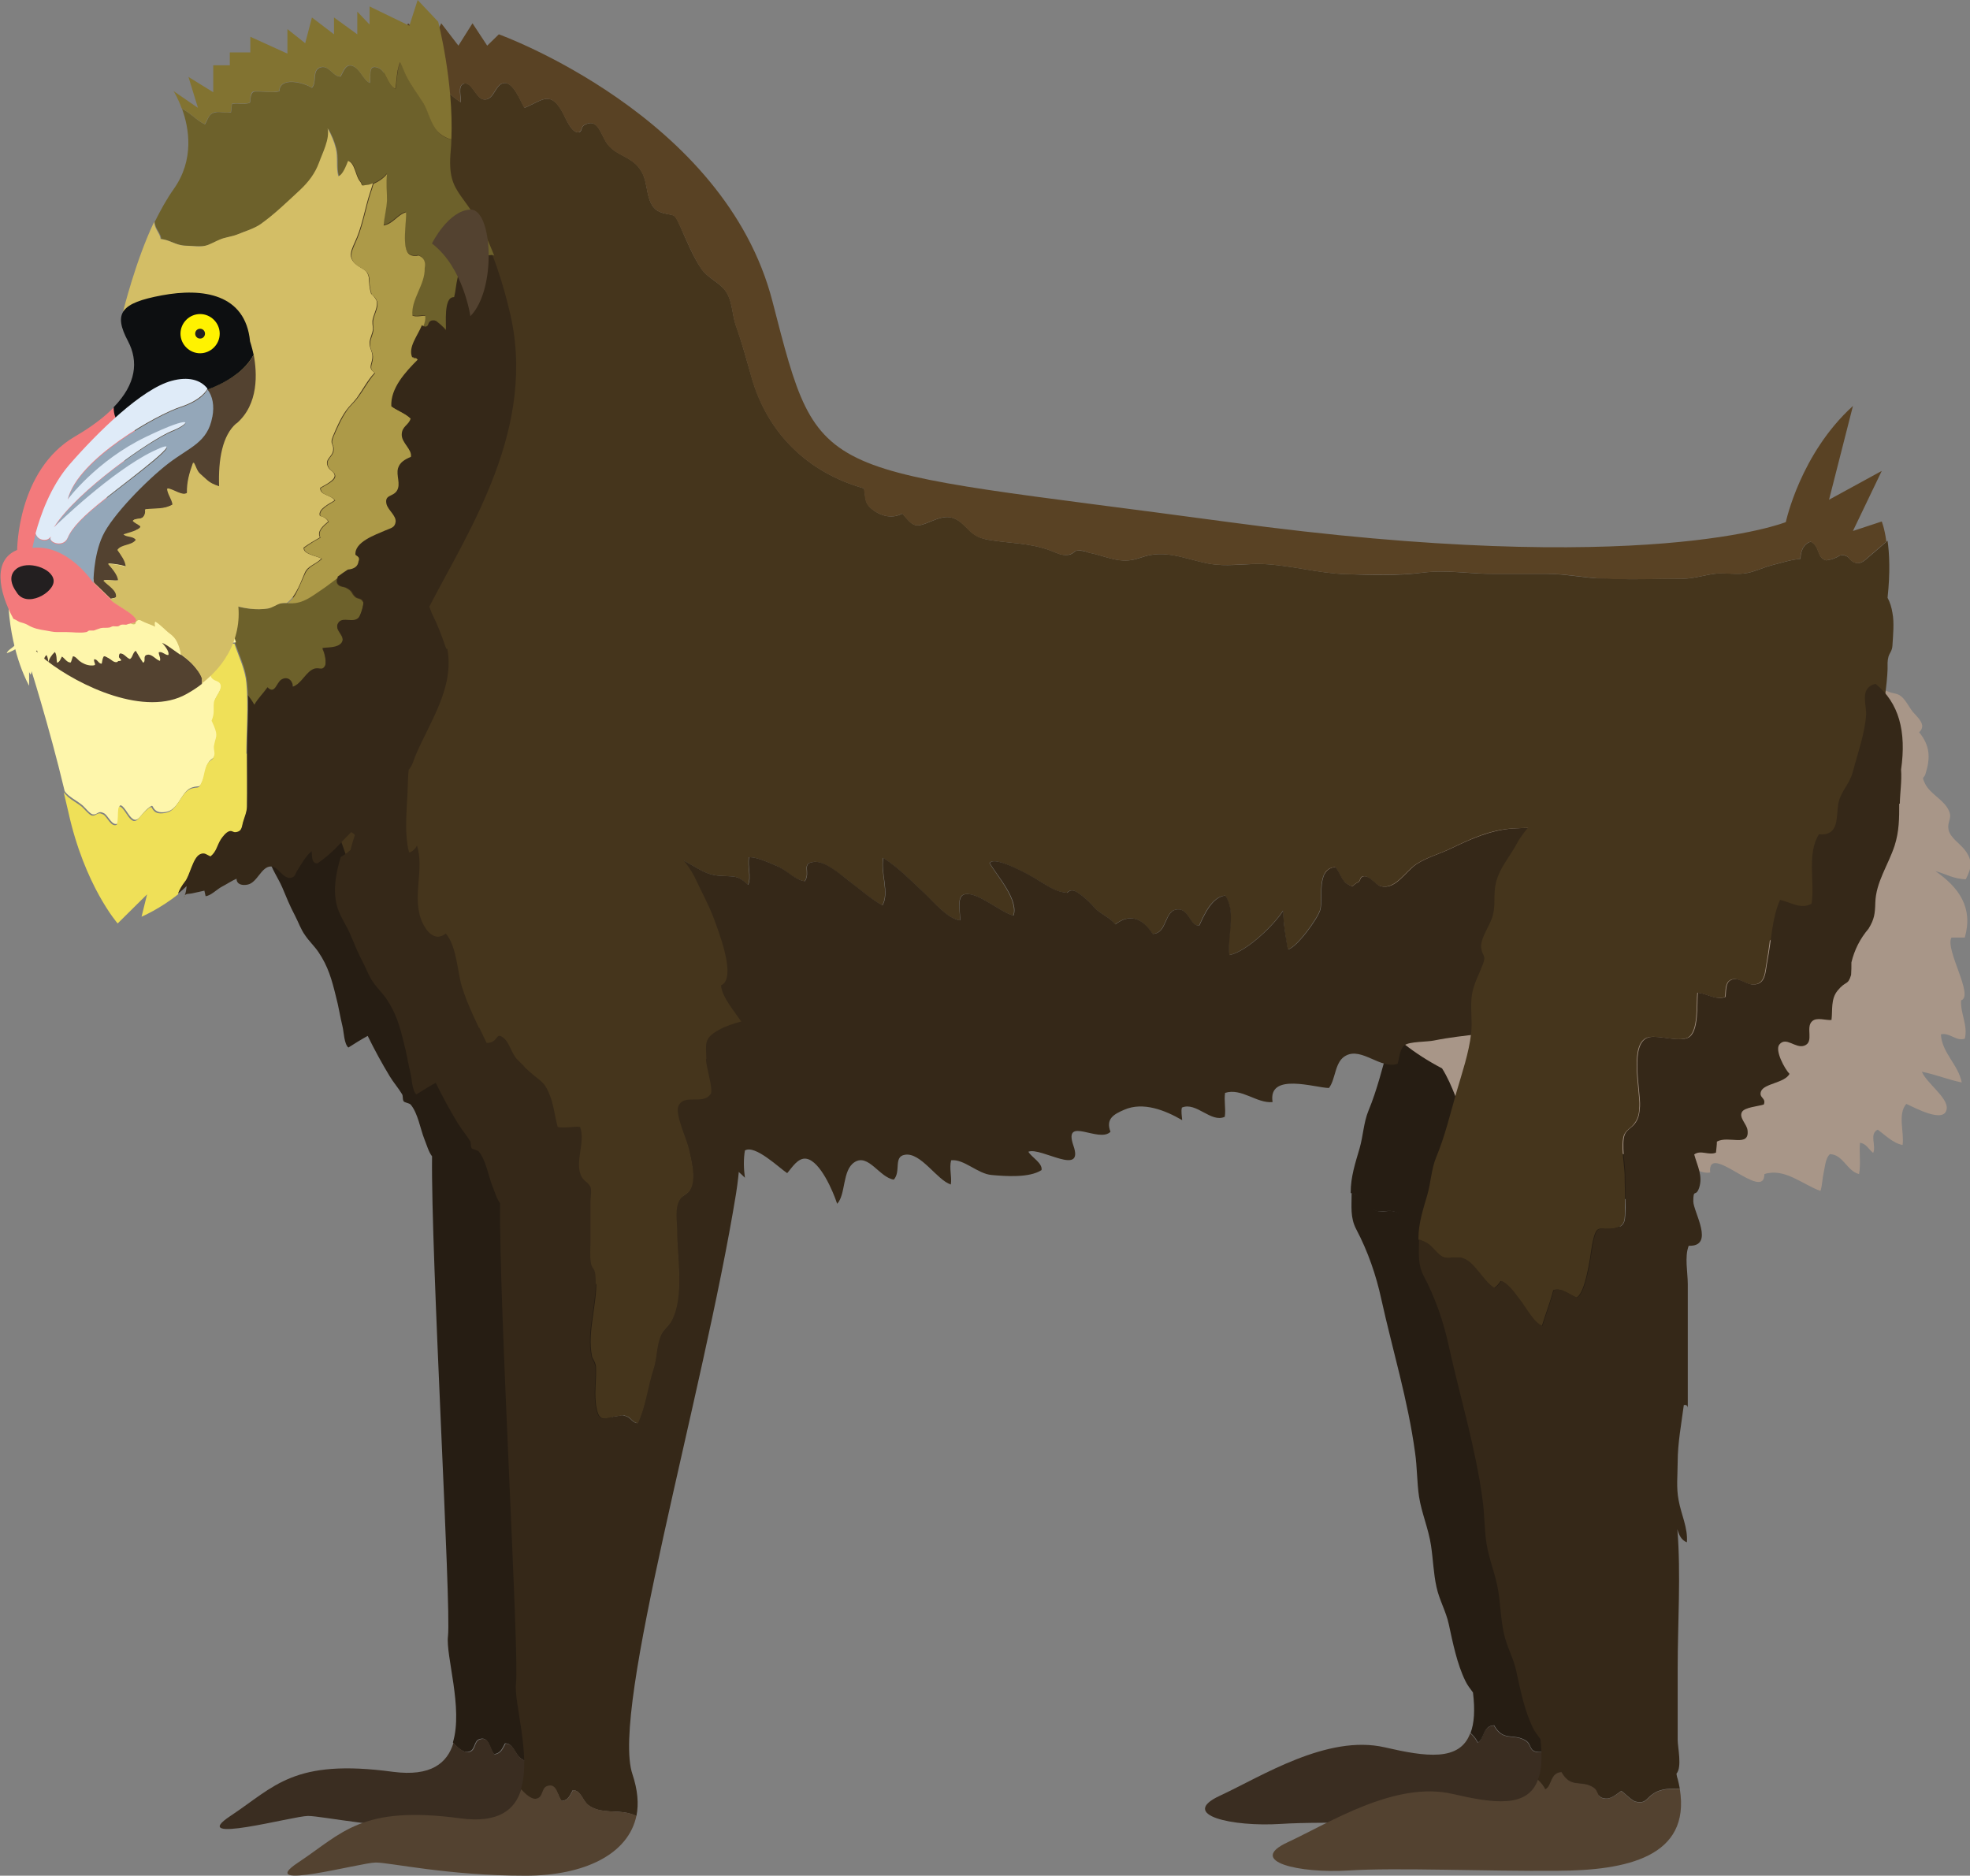<?xml version="1.0" encoding="UTF-8"?><svg data-name="Layer 2" xmlns="http://www.w3.org/2000/svg" viewBox="0 0 64.29 61.22"><rect x="0" y="0" width="64.29" height="61.22" fill="#808080" stroke="none"/><defs/><g data-name="100"><g><path d="m23.18,34.37c-.39.09-.72-.12-1.1-.14.06.26.47.69.31.94-.09.14-.27.09-.43.08.01.76-.04,1.49-.15,2.18-1.08,6.64-4.1,16.83-3.38,18.95.17.51.21.96.13,1.36-.12-.05-.26-.1-.42-.12-.39-.05-.83.02-1.16-.24-.18-.14-.24-.49-.5-.48-.09.16-.14.33-.36.35-.15-.15-.15-.59-.47-.49-.21.06-.12.39-.39.42-.14.02-.32-.12-.48-.31.34-1.11-.24-2.84-.16-3.47.11-.95-.56-12.42-.52-15.66-.11-.14-.17-.36-.25-.56-.13-.32-.21-.85-.45-1.13-.05-.05-.2-.06-.23-.11-.04-.07-.01-.17-.05-.23-.12-.2-.28-.38-.4-.58-.26-.43-.5-.87-.72-1.32-.2.11-.43.25-.63.38-.14-.11-.15-.52-.19-.68-.08-.32-.13-.67-.22-1-.13-.53-.25-.97-.57-1.44-.13-.19-.31-.36-.43-.54-.14-.19-.22-.43-.34-.66-.16-.3-.28-.6-.41-.91-.13-.3-.36-.62-.44-.95-.13-.53-.02-1.06.13-1.57.13-.07.23-.15.32-.23.33-1.36,1.15-2.5,1.98-3.35-.05.39-.1.78-.11,1.18-.01.69-.14,1.57.04,2.25.11-.04.2-.13.25-.25.27.8-.18,1.72.18,2.53.13.29.41.65.76.36.36.39.39,1.27.53,1.73.2.65.51,1.23.79,1.85.42,0,.27-.41.58-.14.17.15.24.5.43.69.19.18.38.37.58.53.25.2.31.23.44.5.18.38.2.76.31,1.16.24.04.49-.02.73,0,.18.48-.16,1.09.02,1.56.07.2.21.21.31.38.06.1.01.39.01.48,0,.45,0,.9,0,1.35,0,.21-.02.44.01.65.04.26.15.13.16.56.03.83-.31,1.7-.14,2.51.01.07.12.22.13.35.02.44-.07.9.02,1.34.1.52.31.3.68.26.17-.02.14-.06.32.01.15.06.18.2.35.22.26-.55.32-1.19.51-1.77.12-.35.09-.77.25-1.11.09-.19.25-.29.34-.46.42-.79.19-2.07.18-2.91,0-.32-.09-.78.09-1.05.1-.16.27-.15.36-.36.17-.37.02-.94-.07-1.3-.06-.3-.47-1.13-.34-1.39.19-.42.78-.03,1.05-.39.1-.14-.15-.89-.15-1.14,0-.47-.11-.66.4-.94.23-.13.48-.21.74-.28.22.28.65.64.75.97-.16.03-.31-.03-.47.01-.13.61,1.09,1.02.93,1.57Z" style="stroke-width:0px;fill:#261d13"/><path d="m18.56,57.74c-.26,1.26-1.7,1.96-3.62,1.96-2.53,0-4.41-.43-4.89-.43s-3.98.96-2.53,0c1.45-.96,2.05-1.88,5.31-1.44,1.23.16,1.77-.28,1.97-.95.16.18.34.32.48.31.27-.03.17-.36.39-.42.32-.1.32.34.47.49.21-.02.27-.19.36-.35.26,0,.32.34.5.48.33.25.76.19,1.16.24.16.02.3.06.42.12Z" style="stroke-width:0px;fill:#3a2d21"/><path d="m20.83,33.05c0,.25.25,1,.15,1.14-.27.37-.86-.03-1.05.39-.12.26.28,1.1.34,1.39.08.37.24.93.07,1.3-.1.21-.26.2-.36.36-.18.27-.09.73-.09,1.05,0,.84.24,2.12-.18,2.91-.09.18-.26.27-.34.46-.16.34-.13.75-.25,1.11-.19.58-.25,1.21-.51,1.77-.18-.02-.21-.16-.35-.22-.17-.07-.14-.03-.32-.01-.38.04-.58.25-.68-.26-.09-.44,0-.9-.02-1.34,0-.14-.12-.29-.13-.35-.16-.81.17-1.69.14-2.51-.01-.43-.12-.3-.16-.56-.03-.2-.02-.43-.01-.65,0-.45,0-.9,0-1.35,0-.08.05-.38-.01-.48-.1-.17-.24-.18-.31-.38-.17-.47.16-1.08-.02-1.56-.24-.03-.49.04-.73,0-.11-.4-.13-.77-.31-1.16-.12-.27-.19-.3-.44-.5-.2-.16-.4-.35-.58-.53-.19-.19-.26-.54-.43-.69-.31-.27-.16.14-.58.14-.29-.61-.59-1.2-.79-1.85-.14-.45-.17-1.34-.53-1.73-.35.29-.63-.07-.76-.36-.36-.81.09-1.74-.18-2.53-.05.12-.14.21-.25.25-.18-.67-.05-1.56-.04-2.25,0-.4.07-.79.11-1.18,1.11-1.13,2.23-1.76,2.23-1.76,1.67-.26,3.39.99,4.84,2.99.02.02.05.04.07.07.66.58.87,1.34,1.4,1.99.31.38.55.63.75,1.07.18.39.39.77.54,1.16.15.41.8,2.02.26,2.25.03.37.4.8.61,1.11.02.02.03.05.05.07-.26.07-.51.15-.74.28-.51.28-.4.48-.4.94Z" style="stroke-width:0px;fill:#45351c"/><path d="m58.98,20.8c-.11.02-.2.07-.27.16-.15.2-.02.61-.04.84-.04.62-.28,1.29-.44,1.89-.11.4-.4.63-.47,1.03-.07.42.04,1.05-.63.99-.4.63-.13,1.58-.24,2.26-.34.21-.69-.05-1.03-.12-.28.61-.29,1.35-.41,1.99-.07.35-.04.8-.49.77-.23-.01-.47-.27-.71-.14-.18.1-.14.4-.17.55-.32.11-.59-.11-.9-.14-.04.34.05,1.29-.32,1.47-.31.14-.92-.08-1.25-.02-.69.12-.29,1.75-.32,2.26-.01.23-.03.39-.18.58-.1.13-.25.19-.32.35-.12.31.01.98.02,1.29,0,.36.02.72.01,1.07-.01.4.04.62-.36.69-.45.08-.54-.16-.67.34-.07.28-.09.57-.15.86-.03.14-.16.93-.4,1.06-.23-.08-.51-.34-.76-.24-.1.39-.25.77-.37,1.16-.26-.06-.55-.62-.72-.83-.12-.14-.39-.57-.63-.63-.05.09-.13.17-.21.23-.38-.21-.67-.88-1.06-.98-.31-.07-.49.11-.75-.12-.24-.2-.27-.34-.59-.46-.02,0-.05-.02-.07-.02v-.03c0-.5.15-.95.29-1.43.12-.42.13-.84.29-1.23.28-.67.46-1.42.66-2.12.18-.62.41-1.29.48-1.92.05-.43-.04-.87.03-1.29.06-.34.23-.64.35-.96.12-.32,0-.23-.05-.53-.05-.32.3-.75.38-1.08.07-.28.04-.53.06-.8.04-.62.45-1.03.73-1.55.13-.25.33-.46.49-.69.48-1.79.83-3.05.83-3.05,1.93-5.23,5.47-3.07,8.83-2.18.63.17,1.14.41,1.51.72Z" style="stroke-width:0px;fill:#261d13"/><path d="m48.64,59.54c-2.35.02-5.28-.11-6.85-.01-1.57.1-3.34-.29-1.98-.92,1.36-.63,3.5-2.01,5.38-1.58,1.34.31,2.45.47,2.79-.46.1.09.19.2.24.31.22-.11.15-.54.53-.56.31.55.63.24,1.04.5.19.12.1.35.4.37.18.01.38-.16.51-.25.12.08.34.32.47.35.33.08.35-.11.59-.27.25-.16.55-.16.85-.15.36,2.22-1.74,2.66-3.99,2.67Z" style="stroke-width:0px;fill:#3a2d21"/><path d="m59.77,24.71c0,.48,0,.9-.15,1.37-.21.64-.61,1.19-.63,1.86-.01.36-.03.54-.22.85-.28.33-.46.69-.56,1.1,0,.14,0,.27-.01.41-.11.36-.16.17-.44.51-.23.28-.16.64-.2.96-.18.02-.48-.1-.63.04-.23.2.08.68-.26.8-.29.1-.59-.31-.81-.04-.16.19.18.81.33.96-.16.3-.83.31-.93.57-.08.22.18.21.09.43-.19.06-.62.09-.71.24-.11.19.16.4.19.6.07.57-.62.16-1,.37,0,.12-.02.24-.03.36-.24.1-.5-.1-.71.06.1.37.29.7.16,1.09-.11.32-.19,0-.19.44,0,.34.72,1.48-.15,1.45-.14.36-.03.87-.03,1.25v2c0,.68,0,1.37,0,2.05,0-.08-.05-.12-.13-.1-.08.62-.2,1.24-.2,1.86,0,.41-.05.83.03,1.24.08.46.31.91.27,1.38-.19-.08-.26-.25-.31-.43.12,1.49.01,3.05.01,4.55,0,.78,0,1.55,0,2.33,0,.24.15.89-.04,1.1.01.06.02.12.04.17.03.11.05.22.07.32-.3-.01-.6-.01-.85.15-.25.16-.26.35-.59.27-.13-.03-.35-.27-.47-.35-.13.09-.33.27-.51.25-.31-.02-.21-.25-.4-.37-.42-.26-.73.05-1.04-.5-.38.02-.31.45-.53.56-.05-.11-.14-.22-.24-.31.12-.31.15-.74.08-1.32-.09-.12-.19-.25-.25-.38-.27-.55-.41-1.25-.54-1.85-.09-.42-.31-.79-.4-1.21-.1-.45-.11-.9-.18-1.36-.08-.54-.31-1.07-.39-1.59-.07-.47-.06-.96-.13-1.44-.23-1.7-.73-3.33-1.1-5-.17-.79-.44-1.57-.82-2.29-.2-.38-.15-.74-.15-1.18.02,0,.05.01.07.02.32.11.36.25.59.46.27.23.44.05.75.12.4.09.68.76,1.06.98.09-.06.16-.14.21-.23.24.06.52.49.63.63.17.21.46.76.72.83.12-.39.26-.77.37-1.16.26-.1.53.16.76.24.24-.13.37-.92.4-1.06.06-.29.08-.58.15-.86.13-.49.22-.26.67-.34.39-.07.34-.29.36-.69,0-.36-.01-.72-.01-1.07,0-.31-.13-.98-.02-1.29.06-.16.21-.22.32-.35.15-.19.16-.35.18-.58.03-.51-.37-2.13.32-2.26.33-.06.94.16,1.25.02.37-.17.28-1.13.32-1.47.31.03.58.25.9.14.03-.15-.01-.46.17-.55.24-.13.48.13.71.14.45.03.42-.43.49-.77.13-.65.14-1.38.41-1.99.34.07.69.33,1.03.12.11-.69-.16-1.63.24-2.26.67.06.56-.57.63-.99.07-.4.36-.63.47-1.03.16-.61.4-1.27.44-1.89.01-.23-.12-.63.04-.84.07-.09.16-.14.27-.16.76.62,1.01,1.55.83,2.8.03.37-.04.8-.04,1.11Z" style="stroke-width:0px;fill:#261d13"/><path d="m63.68,30.61c-.2.4.75,1.9.32,2.04-.03.42.23.82.12,1.25-.28.1-.49-.21-.78-.14.03.6.57.99.68,1.57-.44-.09-.85-.26-1.3-.35.14.36.86.85.81,1.21-.07.51-1.08-.06-1.32-.16-.29.34-.06.93-.12,1.34-.3-.05-.58-.33-.81-.5-.29.14-.04.52-.15.76-.15-.12-.23-.31-.43-.33-.03.34.03.69-.03,1.02-.4-.1-.52-.64-.95-.65-.15.12-.17.46-.21.63-.04.17-.04.39-.1.57-.59-.21-1.17-.76-1.83-.55,0,.95-1.87-1.1-1.77-.05-.35.06-.76-.29-1.08-.38-.27-.08-.51-.05-.78-.06-.22,0-.4-.08-.61-.12-.22,0-.44-.05-.65-.12-.12-.09-.24-.16-.38-.21-.54-.14-.32.39-.7.46-.58.11-1.21-.88-1.71-.8-.07.25,0,.5-.04.74-.26-.15-.41-.48-.6-.7-.08-.1-.61-.84-.81-.82-.28.03-.28.42-.57.46-.28-.59-.47-1.3-.82-1.85-3.73-1.95-3.69-5.33-3.69-5.33-1.49-8.09,8.08-9.47,12.15-9.47,2.81,0,4.65.67,5.73,2.37.12.04.25.09.39.14.14.06.25.04.38.13.16.11.28.37.4.52.16.19.47.43.21.67.36.44.37.84.21,1.35-.05.18-.15.06-.01.34.16.31.52.47.71.76.23.36-.01.42.05.73.05.26.38.46.53.66.27.35.22.6.03.96-.41-.02-.61-.16-.99-.27.77.54,1.24,1.19.96,2.17-.14,0-.28,0-.43,0Z" style="stroke-width:0px;fill:#a89688"/><path d="m61.76,21.06c-.01.19-.09.24-.13.37-.04.15-.03.26-.03.42-.02.53-.12,1.04-.15,1.57-.02.4.08.79-.16,1.08-.06.07-.16.04-.23.14-.1.13-.08.32-.09.48-.05.78-.2,1.5-.4,2.26-.1.38-.09,1.01-.32,1.33-.25.35-.72.41-.92.85-.2.44-.12.58-.63.77-.36.13-.7.19-1.01.41-.57.39-1.14.57-1.81.71-.43.09-.89.11-1.31.24-.21.06-.42.13-.63.19-.1-.86-.32-1.69-.74-2.45-.43-.78-1-1.68-1.82-2.11-.62-.32-1.34-.32-2.01-.28-.73.04-1.35.33-2,.64-.36.18-.82.3-1.16.53-.37.25-.68.84-1.17.71-.18-.05-.35-.34-.54-.32-.14.01-.09.15-.18.19-.24.12-.11.2-.36.06-.18-.1-.24-.39-.39-.55-.63.05-.39,1.02-.49,1.39-.06.25-.77,1.25-1.06,1.3-.07-.42-.14-.84-.15-1.27-.3.48-1.22,1.36-1.76,1.45-.08-.59.23-1.43-.13-1.94-.44.04-.69.63-.85.98-.3.02-.34-.55-.7-.53-.46.03-.33.79-.82.8-.35-.54-.76-.66-1.22-.31-.16-.22-.46-.33-.66-.52-.17-.22-.38-.4-.62-.55-.11-.06-.21-.05-.29.04-.37-.03-.55-.17-.91-.39-.2-.12-1.45-.85-1.62-.58.24.41.94,1.19.78,1.71-.41-.08-1.24-.84-1.63-.68-.24.1-.08.64-.12.84-.43-.07-.85-.6-1.16-.89-.43-.4-.84-.83-1.34-1.15-.1.46.21,1.14-.03,1.55-.42-.24-.78-.56-1.16-.85-.24-.18-.72-.59-1.05-.57-.46.04-.12.33-.32.63-.32-.03-.59-.35-.88-.48-.19-.08-.69-.32-.94-.3-.06.29.08.62-.03.9-.22-.19-.31-.27-.6-.28-.45-.02-.62-.01-1.04-.25-.69-.39-1.38-.8-2.07-1.18-.15-.09-.34-.24-.5-.29-1.44.77-1.47,1.18-1.56,1.41-.16.4-.37.58-.81.67-.63.13-1.04.13-1.42.7-.87,1.3-.8,3-.77,4.54-.65-.34-1.18-.76-1.59-1.26-4.82-5.85-4.85-16.46-4.61-20.93.16-3.12,2-7.38,3.09-9.66.1.03.2.05.31.08,0-.04.02-.09.03-.13.81-.29,1.58.65,2.17,1.04.02-.17-.1-.52.08-.6.28-.13.41.51.7.51.32,0,.34-.5.63-.54.31-.04.54.6.67.81.59-.24.84-.59,1.25.16.09.17.28.66.51.64.12,0,.08-.17.18-.23.41-.24.51.17.7.51.31.55.98.45,1.25,1.15.16.42.08,1.06.62,1.2.39.11.36-.03.56.41.2.45.42,1.01.7,1.41.18.27.49.4.71.63.32.33.27.81.42,1.23.2.56.34,1.1.51,1.68.52,1.84,1.85,3.12,3.67,3.63.06.34,0,.5.33.73.27.19.62.26.92.09.37.44.41.48.95.25.46-.19.72-.21,1.09.16.27.27.39.38.78.45.7.12,1.31.09,2.02.35.22.08.34.17.58.14.09-.01.16-.06.23-.13.15-.02.3,0,.44.06.44.08.91.32,1.38.24.21-.03.39-.12.6-.16.75-.15,1.45.24,2.17.31.51.05,1.04-.04,1.55-.02.9.04,1.78.3,2.68.33.82.03,1.71.06,2.52-.05.81-.1,1.52.05,2.32.04.56,0,1.13,0,1.69,0,.66,0,1.26.14,1.91.16.84.04,1.69-.01,2.53,0,.41,0,.74-.13,1.14-.17.34-.03.66.05,1-.02.26-.05.52-.18.79-.25.32-.08.61-.18.94-.21,0-.23.09-.49.34-.56.31.16.18.53.5.61.16-.02.31-.07.45-.16.14-.03.25.02.34.14.16.15.32.15.49,0,.24-.2.48-.41.72-.62.06.41.09,1.03,0,1.86.08.15.13.31.16.5.06.3.02.73,0,1.04Z" style="stroke-width:0px;fill:#45351c"/><path d="m53.94,31.86c-.31.1-.62.19-.94.28-.71.19-1.46.45-2.12.79-.36.18-.67.43-1.06.54-.97.27-2.03.29-3.02.49-.23.05-.82.03-.97.16-.16.14-.16.41-.22.6-.55.19-1.16-.54-1.68-.27-.38.19-.33.76-.56,1.06-.43,0-2-.53-1.84.46-.52.05-1.01-.47-1.55-.3-.04.26.03.52-.01.78-.45.21-.93-.5-1.4-.3-.03.13,0,.28.01.41-.55-.32-1.27-.61-1.89-.34-.35.15-.61.3-.45.72-.38.38-1.55-.54-1.21.45.36,1.03-1.06.04-1.47.2.1.18.47.37.43.6-.4.26-1.18.2-1.63.16-.46-.04-.9-.53-1.32-.48-.07.26.03.53-.01.79-.45-.14-.98-1.06-1.5-.97-.38.06-.12.54-.36.81-.46-.06-.83-.86-1.28-.57-.41.26-.28,1.05-.57,1.36-.13-.4-.55-1.39-1-1.47-.28-.05-.48.3-.63.47-.26-.17-1.05-.94-1.38-.74-.05.29-.04.6,0,.89-.52-.53-1.2-.84-1.78-1.29-.47-.36-.86-.6-1.43-.79-.5-.16-.93-.47-1.42-.7-.42-.2-.87-.32-1.29-.51-1.05-.23-1.97-.54-2.74-.95-.03-1.54-.1-3.24.77-4.54.38-.57.79-.57,1.42-.7.45-.09.65-.27.81-.67.09-.23.13-.64,1.56-1.41.16.05.35.2.5.29.7.39,1.38.79,2.07,1.18.42.24.59.23,1.04.25.29.01.38.09.6.28.11-.28-.03-.61.03-.9.25-.02.75.22.94.3.3.13.57.45.88.48.2-.31-.14-.6.32-.63.33-.03.82.39,1.05.57.39.29.74.61,1.16.85.24-.41-.07-1.08.03-1.55.5.32.91.75,1.34,1.15.31.29.73.82,1.16.89.03-.2-.12-.74.12-.84.39-.16,1.22.6,1.63.68.17-.52-.54-1.3-.78-1.71.17-.27,1.42.45,1.62.58.36.22.54.35.91.39.08-.09.17-.1.29-.04.24.15.44.33.62.55.2.19.49.3.66.52.46-.35.87-.23,1.22.31.49-.01.36-.78.82-.8.36-.02.4.55.7.53.16-.35.42-.94.85-.98.36.51.06,1.35.13,1.94.54-.09,1.46-.97,1.76-1.45,0,.43.08.85.15,1.27.29-.05,1-1.04,1.06-1.3.1-.37-.14-1.34.49-1.39.15.16.21.45.39.55.25.14.11.06.36-.06.08-.04.04-.17.18-.19.2-.02.37.27.54.32.49.14.8-.46,1.17-.71.34-.23.8-.35,1.16-.53.65-.31,1.27-.59,2-.64.67-.04,1.4-.04,2.01.28.83.43,1.39,1.32,1.82,2.11.42.75.64,1.59.74,2.45Z" style="stroke-width:0px;fill:#352818"/><path d="m61.59,17.65c-.24.21-.48.41-.72.62-.17.15-.33.15-.49,0-.08-.13-.2-.18-.34-.14-.14.09-.29.14-.45.16-.32-.09-.19-.45-.5-.61-.25.07-.33.33-.34.56-.33.03-.62.13-.94.21-.26.07-.53.2-.79.25-.34.07-.66,0-1,.02-.4.04-.73.17-1.14.17-.84,0-1.69.04-2.53,0-.65-.03-1.26-.17-1.91-.16-.56,0-1.13,0-1.69,0-.8,0-1.51-.14-2.32-.04-.81.1-1.7.07-2.52.05-.9-.03-1.79-.29-2.68-.33-.51-.02-1.04.06-1.55.02-.72-.07-1.42-.46-2.17-.31-.21.04-.39.13-.6.16-.47.08-.93-.16-1.38-.24-.14-.07-.29-.09-.44-.06-.06.07-.14.11-.23.13-.24.03-.36-.06-.58-.14-.71-.26-1.32-.23-2.02-.35-.4-.07-.51-.17-.78-.45-.37-.37-.63-.35-1.09-.16-.54.23-.58.19-.95-.25-.3.17-.64.1-.92-.09-.33-.22-.27-.38-.33-.73-1.82-.51-3.15-1.79-3.67-3.63-.16-.58-.31-1.12-.51-1.68-.14-.42-.1-.9-.42-1.23-.22-.24-.53-.36-.71-.63-.27-.4-.49-.96-.7-1.41-.2-.43-.18-.3-.56-.41-.54-.15-.45-.78-.62-1.2-.27-.7-.94-.59-1.25-1.15-.19-.34-.29-.75-.7-.51-.09.06-.06.22-.18.23-.22.02-.42-.47-.51-.64-.41-.75-.66-.4-1.25-.16-.13-.21-.36-.85-.67-.81-.29.04-.31.54-.63.54-.29,0-.42-.63-.7-.51-.18.08-.06.43-.08.6-.58-.39-1.35-1.33-2.17-1.04,0,.04-.02.09-.03.13-.11-.03-.22-.05-.31-.08.47-.98.8-1.59.8-1.59l.73.73.35-.73.56.73.46-.73.48.73.38-.37s7.37,2.65,8.93,8.72c1.57,6.07,1.25,5.35,14.89,7.2,13.64,1.85,18.18,0,18.18,0,0,0,.47-2.23,2.19-3.79l-.78,3.06,1.72-.94-.94,1.96.94-.31s.09.21.15.65Z" style="stroke-width:0px;fill:#594224"/><path d="m25.39,35.9c-.39.09-.72-.12-1.1-.14.06.26.47.69.31.94-.09.14-.27.09-.43.08.01.76-.04,1.49-.15,2.18-1.08,6.64-4.1,16.83-3.38,18.95.17.51.21.96.13,1.36-.12-.05-.26-.1-.42-.12-.39-.05-.83.02-1.16-.24-.18-.14-.24-.49-.5-.48-.09.16-.14.33-.36.35-.15-.15-.15-.59-.47-.49-.21.06-.12.39-.39.42-.14.02-.32-.12-.47-.31.34-1.11-.24-2.84-.16-3.47.11-.95-.56-12.42-.52-15.66-.11-.14-.17-.36-.25-.56-.13-.32-.21-.85-.45-1.13-.05-.05-.2-.06-.23-.11-.04-.07-.01-.17-.05-.23-.12-.2-.28-.38-.4-.58-.26-.43-.5-.87-.72-1.32-.2.11-.43.25-.63.38-.14-.11-.15-.52-.19-.68-.08-.32-.13-.67-.22-1-.13-.53-.25-.97-.57-1.44-.13-.19-.31-.36-.43-.54-.14-.19-.22-.43-.34-.66-.16-.3-.28-.6-.41-.91-.13-.3-.36-.62-.44-.95-.13-.53-.02-1.06.13-1.57.13-.07.23-.15.32-.23.33-1.36,1.15-2.5,1.98-3.35-.05.39-.1.78-.11,1.18-.01.69-.14,1.57.04,2.25.11-.04.2-.13.25-.25.27.8-.18,1.72.18,2.53.13.29.41.65.76.36.36.39.39,1.27.53,1.73.2.65.51,1.23.79,1.85.42,0,.27-.41.58-.14.17.15.24.5.43.69.19.18.38.37.58.53.25.2.31.23.44.5.18.38.2.76.31,1.16.24.04.49-.02.73,0,.18.48-.16,1.09.02,1.56.07.2.21.21.31.38.06.1.01.39.01.48,0,.45,0,.9,0,1.35,0,.21-.02.44.01.65.04.26.15.13.16.56.03.83-.31,1.7-.14,2.51.01.07.12.22.13.35.02.44-.07.9.02,1.34.1.52.31.3.68.26.17-.02.14-.06.32.01.15.06.18.2.35.22.26-.55.31-1.19.51-1.77.12-.35.09-.77.25-1.11.09-.19.25-.29.34-.46.42-.79.19-2.07.18-2.91,0-.32-.09-.78.09-1.05.1-.16.27-.15.36-.36.17-.37.02-.94-.07-1.3-.06-.3-.47-1.13-.34-1.39.19-.42.78-.03,1.05-.39.1-.14-.15-.89-.15-1.14,0-.47-.11-.66.4-.94.23-.13.48-.21.74-.28.22.28.65.64.75.97-.16.03-.31-.03-.47.01-.13.61,1.09,1.02.93,1.57Z" style="stroke-width:0px;fill:#352818"/><path d="m20.77,59.26c-.26,1.26-1.7,1.96-3.62,1.96-2.53,0-4.41-.43-4.89-.43s-3.98.96-2.53,0,2.05-1.88,5.31-1.44c1.23.16,1.77-.28,1.97-.95.16.18.34.32.47.31.27-.03.17-.36.39-.42.32-.1.32.34.47.49.21-.02.27-.19.36-.35.26,0,.32.34.5.48.33.25.76.19,1.16.24.16.02.3.06.42.12Z" style="stroke-width:0px;fill:#534230"/><path d="m23.04,34.57c0,.25.25,1,.15,1.14-.27.37-.86-.03-1.05.39-.12.26.28,1.1.34,1.39.08.37.24.93.07,1.3-.1.21-.26.2-.36.36-.18.27-.09.73-.09,1.05,0,.84.24,2.12-.18,2.91-.09.18-.26.27-.34.46-.16.34-.13.75-.25,1.11-.19.58-.25,1.21-.51,1.77-.18-.02-.21-.16-.35-.22-.17-.07-.14-.03-.32-.01-.38.04-.58.25-.68-.26-.09-.44,0-.9-.02-1.34,0-.14-.12-.29-.13-.35-.16-.81.17-1.69.14-2.51-.01-.43-.12-.3-.16-.56-.03-.2-.02-.43-.01-.65,0-.45,0-.9,0-1.35,0-.08.05-.38-.01-.48-.1-.17-.24-.18-.31-.38-.17-.47.16-1.08-.02-1.56-.24-.03-.49.04-.73,0-.11-.4-.13-.77-.31-1.16-.12-.27-.19-.3-.44-.5-.2-.16-.4-.35-.58-.53-.19-.19-.26-.54-.43-.69-.31-.27-.16.14-.58.14-.29-.61-.59-1.2-.79-1.85-.14-.45-.17-1.34-.53-1.73-.35.29-.63-.07-.76-.36-.36-.81.09-1.74-.18-2.53-.05.12-.14.21-.25.25-.18-.67-.05-1.56-.04-2.25,0-.4.07-.79.11-1.18,1.11-1.13,2.23-1.76,2.23-1.76,1.67-.26,3.39.99,4.84,2.99.03.02.05.04.07.07.66.58.87,1.34,1.4,1.99.31.38.55.63.75,1.07.18.39.39.77.54,1.16.15.41.8,2.02.26,2.25.03.37.4.8.61,1.11.02.02.03.05.05.07-.26.07-.51.15-.74.28-.51.28-.4.48-.4.94Z" style="stroke-width:0px;fill:#45351c"/><path d="m61.19,22.32c-.11.02-.2.07-.27.16-.15.2-.02.61-.04.84-.04.62-.28,1.29-.44,1.89-.11.4-.4.63-.47,1.03-.07.42.04,1.05-.63.99-.4.63-.13,1.58-.24,2.26-.34.21-.69-.05-1.03-.12-.28.61-.29,1.35-.41,1.99-.07.35-.04.8-.49.77-.23-.01-.47-.27-.71-.14-.18.1-.14.4-.17.55-.32.11-.59-.11-.9-.14-.04.34.05,1.29-.32,1.47-.31.14-.92-.08-1.25-.02-.69.12-.29,1.75-.32,2.26-.01.23-.03.39-.18.58-.1.13-.25.19-.32.35-.12.31.01.98.02,1.29,0,.36.02.72.01,1.07-.01.4.04.62-.36.69-.45.08-.54-.16-.67.34-.07.28-.09.57-.15.86-.03.14-.16.93-.4,1.06-.23-.08-.51-.34-.76-.24-.1.39-.25.77-.37,1.16-.26-.06-.55-.62-.72-.83-.12-.14-.39-.57-.63-.63-.05.09-.13.17-.21.23-.38-.21-.67-.88-1.06-.98-.31-.07-.49.11-.75-.12-.24-.2-.27-.34-.59-.46-.02,0-.05-.02-.07-.02v-.03c0-.5.15-.95.29-1.43.12-.42.13-.84.29-1.23.28-.67.46-1.42.66-2.12.18-.62.41-1.29.48-1.92.05-.43-.04-.87.03-1.29.06-.34.23-.64.35-.96.12-.32,0-.23-.05-.53-.05-.32.3-.75.38-1.08.07-.28.04-.53.06-.8.04-.62.45-1.03.73-1.55.13-.25.33-.46.49-.69.48-1.79.83-3.05.83-3.05,1.93-5.23,5.47-3.07,8.83-2.18.63.17,1.14.41,1.51.72Z" style="stroke-width:0px;fill:#45351c"/><path d="m50.85,61.06c-2.35.02-5.28-.11-6.85-.01-1.57.1-3.34-.29-1.98-.92,1.36-.63,3.5-2.01,5.38-1.58,1.34.31,2.45.47,2.79-.46.1.09.19.2.24.31.22-.11.15-.54.53-.56.31.55.63.24,1.04.5.19.12.1.35.4.37.18.01.38-.16.51-.25.12.08.34.32.47.35.33.08.35-.11.59-.27.25-.16.55-.16.85-.15.36,2.22-1.74,2.66-3.99,2.67Z" style="stroke-width:0px;fill:#534230"/><path d="m61.98,26.23c0,.48,0,.9-.15,1.37-.21.64-.61,1.19-.63,1.86-.01.36-.03.54-.22.85-.28.33-.46.69-.56,1.1,0,.14,0,.27-.01.41-.11.36-.16.17-.44.51-.23.28-.16.64-.2.96-.18.02-.48-.1-.63.04-.23.2.08.68-.26.8-.29.1-.59-.31-.81-.04-.16.19.18.81.33.96-.16.3-.83.31-.93.57-.08.22.18.21.09.43-.19.06-.62.09-.71.24-.11.19.16.4.18.6.07.57-.62.16-1,.37,0,.12-.02.24-.03.36-.24.1-.5-.1-.71.06.1.37.29.7.16,1.09-.11.32-.19,0-.19.44,0,.34.72,1.48-.15,1.45-.14.36-.03.87-.03,1.25v2c0,.68,0,1.37,0,2.05,0-.08-.05-.12-.13-.1-.08.62-.2,1.24-.2,1.86,0,.41-.05.83.03,1.24.08.46.31.91.27,1.38-.19-.08-.26-.25-.31-.43.12,1.49.01,3.05.01,4.55,0,.78,0,1.55,0,2.33,0,.24.15.89-.04,1.1.01.06.02.12.04.17.03.11.05.22.07.32-.3-.01-.6-.01-.85.15-.25.16-.26.35-.59.27-.13-.03-.35-.27-.47-.35-.13.09-.33.27-.51.25-.31-.02-.21-.25-.4-.37-.42-.26-.73.05-1.04-.5-.38.02-.31.45-.53.56-.05-.11-.14-.22-.24-.31.12-.31.15-.74.08-1.32-.09-.12-.19-.25-.25-.38-.27-.55-.41-1.25-.54-1.85-.09-.42-.31-.79-.4-1.21-.1-.45-.11-.9-.18-1.36-.08-.54-.31-1.07-.39-1.59-.07-.47-.06-.96-.13-1.44-.23-1.7-.73-3.33-1.1-5-.17-.79-.44-1.57-.82-2.29-.2-.38-.15-.74-.15-1.18.02,0,.05.01.07.02.32.11.36.25.59.46.27.23.44.05.75.12.4.09.68.76,1.06.98.09-.06.16-.14.21-.23.24.06.52.49.63.63.17.21.46.76.72.83.12-.39.26-.77.37-1.16.26-.1.53.16.76.24.24-.13.37-.92.4-1.06.06-.29.08-.58.15-.86.13-.49.22-.26.67-.34.39-.07.34-.29.36-.69,0-.36-.01-.72-.01-1.07,0-.31-.13-.98-.02-1.29.06-.16.21-.22.32-.35.15-.19.16-.35.18-.58.03-.51-.37-2.13.32-2.26.33-.06.94.16,1.25.02.37-.17.28-1.13.32-1.47.31.03.58.25.9.14.03-.15-.01-.46.17-.55.24-.13.48.13.71.14.45.03.42-.43.49-.77.13-.65.14-1.38.41-1.99.34.07.69.33,1.03.12.11-.69-.16-1.63.24-2.26.67.06.56-.57.63-.99.07-.4.36-.63.47-1.03.16-.61.4-1.27.44-1.89.01-.23-.12-.63.04-.84.07-.09.16-.14.27-.16.76.62,1.01,1.55.83,2.8.03.37-.04.8-.04,1.11Z" style="stroke-width:0px;fill:#352818"/><g><path d="m6.04,29.23s-.03.03-.04.06c.02-.01.03-.03.04-.06Z" style="stroke-width:0px;fill:#6d612b"/><path d="m11.85,19.65c.04.09-.09.48-.15.54-.18.19-.48-.03-.64.14-.21.24.25.42.09.67-.12.19-.44.16-.63.18.07.12.15.47.08.59-.09.16-.17.04-.33.08-.28.08-.42.49-.71.59-.01-.22-.18-.35-.38-.23-.16.1-.21.5-.45.25-.14.2-.31.36-.43.57-.06-.11-.14-.21-.21-.31,0-.15-.01-.31-.03-.46-.06-.69-.52-1.3-.53-1.98-.74-.32-1.04-.67-1.24-.87-.26-.25-.52-.42-.87-.56-.48-.2-.94-.43-1.41-.64-.69-.31-1.58-.48-2.39-.52.48-.51,1.04-1.05,1.57-1.62.4.5.86.96,1.34,1.34.66.53,1.37.96,1.95,1.58.27.29.73.64,1.11.76.35.11.76.17,1.14.11.15-.03.28-.13.39-.16.13-.03.25-.01.39-.02.36,0,.62-.21.9-.41.21-.14.4-.29.59-.44,0,.08-.04.16.01.23.07.11.2.08.3.14.2.11.14.16.27.28.08.08.21.05.25.15Z" style="stroke-width:0px;fill:#6d612b"/><path d="m16.11,8.33c-.28.02-.56.07-.79.21-.41.27-.36.76-.46,1.17-.37-.03-.25.91-.27,1.09-.11-.12-.23-.23-.36-.33-.11-.02-.18.02-.21.11-.02.09-.08.11-.17.08-.01-.01-.03-.03-.04-.04.04-.11.07-.22.06-.33-.14-.01-.29.05-.42-.01-.05-.54.42-1.01.4-1.55.04-.2-.03-.33-.2-.41-.1.03-.2.02-.29-.03-.28-.17-.09-1.12-.12-1.38-.28.08-.43.38-.73.43.02-.28.1-.54.11-.83.01-.28-.03-.57,0-.85-.11.16-.39.33-.6.37-.28.05-.15.02-.26-.12-.14-.16-.16-.59-.38-.66-.06.13-.17.46-.32.5-.08-.29,0-.6-.08-.9-.06-.24-.15-.44-.27-.66.08.33-.17.81-.28,1.12-.13.36-.34.64-.63.9-.41.38-.82.78-1.27,1.1-.21.15-.51.23-.76.34-.2.08-.4.09-.58.17-.12.05-.33.17-.47.2-.19.04-.44,0-.64,0-.33,0-.52-.19-.82-.22,0-.14-.13-.28-.18-.42-.01-.05-.03-.09-.03-.14.18-.36.38-.73.62-1.07.68-.96.5-1.99.27-2.62.27.13.5.4.75.51.11-.17.11-.35.34-.39.16-.04.35.03.51,0,.01-.09.02-.18.03-.27.14-.04.27,0,.41-.01.27-.03.15-.03.21-.25.05-.18.1-.15.31-.15.19,0,.45.05.62-.01.01-.48.79-.29,1.06-.11.17-.17.01-.53.24-.65.31-.15.45.31.7.28.1-.18.17-.43.4-.34.24.1.34.45.55.55.06-.18-.09-.64.28-.49.27.11.3.57.56.69.05-.29.04-.59.15-.87.09.12.13.28.19.42.16.33.4.62.58.93.17.28.24.66.45.9.11.13.28.22.45.27,0,.12-.01.23-.02.35-.15,1.62.56,1.21,1.42,3.44Z" style="stroke-width:0px;fill:#6d612b"/></g><path d="m7.68,20.97s-.1,0-.16,0c-.19,0-.57-.06-.7.12-.13.17.07.46.09.62.02.12-.04.23.01.35.06.13.23.11.29.21.11.18-.18.45-.2.62-.02.14,0,.28-.02.42-.06.27-.09.08.02.34.15.35.05.35,0,.67-.01.1.04.21.01.3-.04.15-.1.12-.19.23-.13.16-.13.44-.21.62-.12.28-.1.15-.35.23-.32.1-.41.61-.73.76-.1.05-.32.08-.43.01-.19-.12-.06-.27-.3-.07-.28.24-.34.59-.64.14-.41-.63-.24.07-.33.34-.19.09-.31-.27-.45-.34-.2-.1-.2.06-.36.04-.09-.01-.26-.23-.33-.29-.14-.12-.3-.2-.45-.32-.05-.04-.1-.09-.14-.15-.52-2.18-1.16-4.17-1.16-4.17v.73s-.56-.95-.67-2.54c-.04-.57.56-1.31,1.37-2.17.81.04,1.69.21,2.39.52.48.21.93.44,1.41.64.35.14.61.31.87.56.2.2.5.54,1.24.87,0,.24.06.47.14.7Z" style="stroke-width:0px;fill:#fef6ab"/><path d="m12.22,12.17c-.24.26-.37.53-.57.81-.11.15-.24.26-.35.41-.18.25-.32.57-.44.86-.11.26.04.23.01.45-.03.23-.3.28-.16.55.06.11.19.14.21.26.02.17-.34.33-.47.41-.02.25.35.22.47.41-.15.1-.57.29-.48.51.12.02.21.08.27.18-.15.13-.38.31-.27.52-.18.1-.36.21-.53.33-.03.22.42.27.58.36-.21.21-.45.23-.55.48-.09.21-.17.43-.29.63-.09.16-.18.25-.29.34-.07,0-.14,0-.22.02-.11.03-.24.13-.39.16-.38.06-.78,0-1.14-.11-.39-.12-.84-.47-1.11-.76-.58-.62-1.29-1.05-1.95-1.58-.48-.39-.94-.84-1.34-1.34,1.05-1.13,2.03-2.35,2.21-3.59.42-2.91-1.4-2.32-1.4-2.32,0,0,.4-1.64,1.01-2.92,0,.05.02.09.03.14.04.14.17.28.18.42.31.03.49.21.82.22.19,0,.45.05.64,0,.14-.03.34-.15.47-.2.18-.08.38-.09.58-.17.24-.1.55-.19.76-.34.45-.32.87-.73,1.27-1.1.29-.27.5-.55.63-.9.11-.31.36-.78.28-1.12.12.21.21.42.27.66.07.3,0,.61.08.9.15-.04.26-.36.32-.5.22.07.24.49.38.66.12.14-.02.17.26.12.05,0,.11-.03.17-.05-.03.11-.06.2-.09.29-.16.48-.24,1-.43,1.47-.16.4-.39.67.07.96.23.14.26.14.32.37,0,.18.02.35.07.52.08.06.14.14.18.23.05.17-.08.41-.12.57-.04.14,0,.24,0,.35-.01.15-.12.32-.11.49.02.2.11.26.09.46-.02.21-.15.32.07.47Z" style="stroke-width:0px;fill:#d3be66"/><path d="m8.06,24.58c0,.59.01,1.19,0,1.78,0,.17-.05.28-.11.44-.07.2-.03.36-.26.39-.08.01-.12-.06-.21-.03-.1.03-.21.17-.27.26-.12.2-.14.4-.34.56-.12-.05-.19-.14-.34-.07-.24.11-.33.69-.5.9-.1.12-.17.25-.22.38h0c-.58.47-1.19.73-1.19.73l.18-.73-.96.95s-1.08-1.23-1.61-3.64c-.05-.21-.1-.43-.15-.64.04.05.09.1.14.15.14.12.3.2.45.32.07.06.24.27.33.29.16.02.16-.14.36-.04.14.07.26.43.45.34.1-.27-.08-.97.33-.34.29.45.36.1.64-.14.24-.2.11-.05.3.07.11.07.33.03.43-.01.32-.15.42-.66.73-.76.24-.08.23.05.35-.23.08-.19.08-.46.21-.62.09-.11.15-.08.19-.23.03-.09-.02-.2-.01-.3.05-.32.15-.31,0-.67-.11-.27-.08-.07-.02-.34.03-.15,0-.28.02-.42.02-.17.31-.44.2-.62-.06-.1-.22-.08-.29-.21-.05-.11,0-.23-.01-.35-.02-.16-.22-.45-.09-.62.13-.18.51-.12.7-.12.06,0,.12,0,.16,0,.14.42.35.84.39,1.28.07.76,0,1.56,0,2.32Z" style="stroke-width:0px;fill:#efe058"/><path d="m13.66,11.76c-.4.4-.88.93-.86,1.52.22.15.44.22.63.4-.06.22-.29.25-.29.53,0,.27.33.47.3.72-.21.08-.36.18-.42.37-.07.23.09.52-.04.74-.13.21-.4.12-.34.42.04.2.33.38.3.6-.03.18-.14.19-.33.27-.34.15-1.02.37-.98.8.11.06.14.13.1.21-.02.16-.14.24-.35.27-.33.21-.61.46-.93.67-.28.19-.55.4-.9.41-.06,0-.11,0-.17,0,.11-.09.21-.18.29-.34.11-.21.19-.42.29-.63.11-.25.34-.28.55-.48-.16-.1-.61-.15-.58-.36.17-.12.34-.23.53-.33-.11-.22.12-.39.27-.52-.06-.1-.15-.16-.27-.18-.09-.22.33-.41.48-.51-.12-.19-.49-.16-.47-.41.14-.09.5-.24.47-.41-.02-.12-.15-.15-.21-.26-.14-.27.13-.33.16-.55.03-.22-.12-.18-.01-.45.12-.28.26-.6.44-.86.1-.15.24-.26.35-.41.21-.28.34-.55.57-.81-.22-.15-.09-.26-.07-.47.02-.2-.08-.26-.09-.46-.01-.17.1-.33.11-.49,0-.12-.03-.21,0-.35.04-.17.17-.4.12-.57-.04-.09-.09-.17-.18-.23-.05-.17-.08-.34-.07-.52-.06-.23-.09-.23-.32-.37-.46-.28-.23-.56-.07-.96.19-.47.27-.99.43-1.47.03-.08.06-.18.09-.29.17-.07.35-.2.44-.32-.03.28,0,.57,0,.85-.01.28-.09.55-.11.83.31-.05.45-.35.73-.43.03.26-.16,1.21.12,1.38.09.05.18.06.29.03.18.07.24.21.2.41.02.54-.45,1.01-.4,1.55.13.06.28,0,.42.01.05.45-.57.94-.38,1.38.09-.01.15.01.18.08Z" style="stroke-width:0px;fill:#ad9a48"/><path d="m14.72,4.55c-.17-.05-.33-.14-.45-.27-.22-.25-.29-.63-.45-.9-.19-.31-.42-.6-.58-.93-.06-.13-.11-.3-.19-.42-.11.28-.1.58-.15.87-.26-.12-.29-.59-.56-.69-.36-.15-.22.31-.28.49-.21-.1-.31-.45-.55-.55-.23-.09-.3.16-.4.34-.24.04-.39-.43-.7-.28-.23.11-.07.48-.24.65-.26-.18-1.04-.37-1.06.11-.18.06-.43.02-.62.01-.21,0-.27-.04-.31.15-.06.22.06.23-.21.25-.14.01-.27-.03-.41.01,0,.09-.02.18-.03.27-.17.04-.35-.03-.51,0-.22.05-.23.23-.34.39-.25-.11-.48-.38-.75-.51-.12-.33-.25-.55-.27-.57l.8.55-.31-1.01.81.5v-.88h.54v-.42h.67v-.51l1.21.55v-.8l.58.46.22-.84.72.55v-.55l.76.55V.38l.4.42V.21l1.3.63.27-.84.67.71s.51,1.97.43,3.83Z" style="stroke-width:0px;fill:#827331"/><path d="m14.6,21.18c.23,1.27-.57,2.37-1.04,3.48-.06.15-.1.32-.21.45l-.37.24c-.27.21-.47.47-.61.76-.09.18-.26,1.21-.51,1.27-.22.05-.23-.15-.4-.22-.17.17-.33.34-.49.51-.19.19-.39.36-.61.51-.21,0-.17-.26-.19-.4-.21.18-.33.42-.48.65-.06.1-.06.2-.2.22-.26.04-.42-.38-.65-.37-.31,0-.44.52-.75.59-.18.04-.37,0-.37-.19-.13.05-.34.19-.48.26-.17.09-.35.29-.53.31-.01-.06-.03-.12-.04-.18-.14.03-.27.06-.41.09-.1.02-.17,0-.23.06.03-.07.05-.18.06-.3-.07.07-.14.13-.21.19-.02.02-.05.04-.07.05.05-.13.12-.25.22-.38.17-.2.26-.79.5-.9.15-.07.21.02.34.07.2-.16.21-.36.34-.56.06-.09.17-.23.27-.26.09-.03.13.04.21.03.23-.03.19-.19.26-.39.05-.16.1-.27.11-.44.01-.59,0-1.19,0-1.78s.05-1.24.03-1.86c.08.1.15.2.21.31.12-.21.29-.37.43-.57.24.25.29-.15.45-.25.2-.12.37.02.38.23.29-.1.43-.51.71-.59.16-.04.24.07.33-.08.07-.12,0-.47-.08-.59.19-.03.5,0,.63-.18.16-.24-.3-.43-.09-.67.15-.17.46.04.64-.14.06-.06.19-.45.15-.54-.05-.11-.18-.08-.25-.15-.12-.12-.06-.17-.27-.28-.1-.06-.22-.03-.3-.14-.05-.07-.01-.15-.01-.23.11-.08.22-.16.33-.23.22-.02.33-.11.35-.27.04-.09.01-.16-.1-.21-.04-.42.64-.65.98-.8.19-.08.3-.09.33-.27.03-.21-.26-.4-.3-.6-.06-.3.21-.22.34-.42.14-.22-.03-.5.04-.74.06-.19.21-.28.42-.37.04-.25-.3-.45-.3-.72,0-.28.23-.31.29-.53-.18-.18-.41-.25-.63-.4-.03-.59.46-1.12.86-1.52-.04-.06-.1-.09-.18-.08-.14-.33.18-.7.32-1.05.01.01.03.02.04.04.09.03.15,0,.17-.08.03-.09.1-.13.21-.11.14.09.26.2.36.33.02-.18-.09-1.12.27-1.09.1-.4.05-.9.46-1.17.23-.15.51-.19.79-.21.18.47.37,1.05.55,1.8.95,3.8-1.33,7.2-2.61,9.68.03.07.05.14.08.21.19.38.34.77.47,1.16Z" style="stroke-width:0px;fill:#352818"/><path d="m14.1,7.94s.53-1.07,1.25-1.1.87,2.6,0,3.48c0,0-.22-1.58-1.25-2.37Z" style="stroke-width:0px;fill:#534230"/><path d="m6.59,22.16c.01.05.01.11,0,.16-.15.12-.32.23-.5.33-1.34.76-3.49-.25-4.57-1.09-.23-.18-.47-.43-.68-.71.02-.01.03-.02.05-.03.13-.08.15-.11.29-.04.1.07.2.14.29.21.05.07.1.08.16.04.04-.04.08-.05.12,0,.08.03.15.07.22.11.05,0,.1,0,.15,0,.09.07.18.14.27.21.08.03.16.03.24,0,.09,0,.19.01.28.02,0-.04,0-.09,0-.13.15.02.31.1.45.15.17.07.42.25.6.16-.09-.1-.16-.21-.2-.34.29-.04.55.03.83-.01-.07-.09-.14-.19-.21-.29.07-.07.52-.03.62-.02.26.03.44.15.64.29.29.2.56.37.78.66.08.1.16.21.19.34Z" style="stroke-width:0px;fill:#534230"/><path d="m7.71,13.82c-.45.39-.59,1.17-.56,2.05-.15-.05-.28-.1-.42-.23-.06-.06-.14-.12-.2-.18-.11-.1-.13-.25-.21-.37-.12.33-.21.64-.2.99-.15.13-.47-.13-.65-.14.02.2.15.34.18.52-.29.17-.58.12-.9.16.01.09-.01.2-.09.27-.08.06-.25.02-.31.1.07.07.17.11.25.18.01.12-.46.23-.55.26.07.1.3.06.4.18-.13.2-.49.15-.6.33.1.15.26.36.27.55-.18-.06-.39-.09-.58-.1.12.13.32.37.33.55-.16.02-.32-.02-.48,0,.12.15.47.33.41.55-.06.03-.12.04-.19.05l-.54-.52-.19-.75s-.08-.71.86-2.57c.66-1.31.75-1.72.59-1.86.64-.35,1.39-.85,1.98-.99,0,0,1.45-.31,1.97-1.27.11.59.17,1.61-.56,2.24Z" style="stroke-width:0px;fill:#534230"/><path d="m6.59,22.32c0-.05,0-.11,0-.16-.03-.12-.11-.24-.19-.34-.15-.2-.32-.33-.5-.47-.02-.13-.06-.26-.12-.39-.05-.11-.14-.21-.24-.28-.16-.12-.3-.29-.47-.39-.02.05,0,.11,0,.17-.13-.07-.28-.11-.42-.18-.08-.04-.11-.07-.18-.01-.06.05-.01.11-.11.11-.03,0-.06-.01-.1-.03.03,0,.07-.01.09-.02.37-.17-.8-.66-.76-.78.07,0,.13-.02.19-.05.06-.22-.28-.4-.41-.55.16-.03.32.01.48,0,0-.18-.21-.41-.33-.55.19.01.4.04.58.1,0-.19-.17-.4-.27-.55.12-.19.47-.14.6-.33-.09-.13-.32-.08-.4-.18.08-.03.56-.14.55-.26-.08-.07-.18-.1-.25-.18.06-.08.22-.04.31-.1.08-.06.11-.17.09-.27.32-.03.61.02.9-.16-.03-.19-.16-.33-.18-.52.18.01.5.27.65.14-.01-.35.08-.66.2-.99.08.12.11.26.21.37.06.06.14.12.2.18.14.13.26.18.42.23.03,1.22.36,2.63.56,3.41.31,1.16-.12,2.27-1.12,3.03Z" style="stroke-width:0px;fill:#d3be66"/><path d="m5.89,21.36c-.02-.13-.06-.26-.12-.39-.05-.11-.14-.21-.24-.28-.16-.12-.3-.29-.47-.39-.02.05,0,.11,0,.17-.13-.07-.28-.11-.42-.18-.08-.04-.11-.07-.18-.01-.06.05-.01.11-.11.11-.03,0-.06-.01-.1-.03-.02,0-.03,0-.04,0-.03,0-.06.02-.1.03-.05,0-.11-.01-.16,0-.05.01-.06.04-.1.05-.05.01-.11,0-.16,0-.05,0-.08.03-.12.04-.1.02-.2,0-.29.02-.07.02-.17.06-.23.08-.05,0-.1,0-.15,0-.04.01-.06.05-.1.05-.18.04-.44,0-.63,0-.1,0-.21,0-.31,0-.14,0-.24-.03-.37-.05-.21-.03-.41-.07-.59-.18-.08-.05-.18-.07-.27-.1-.07-.03-.13-.08-.2-.1.06.12.13.24.21.35-.02.06-.03.12-.05.18-.03.11-.03.22-.1.32-.06.09-.25.17-.27.27.08-.03.37-.14.37-.23-.01.09-.03.48.1.49.09-.08.06-.22.15-.3.04.1,0,.23.02.34.02.13.06.29.14.4.09-.16,0-.72.21-.79.04.13.04.57.21.61.01-.13-.03-.37.1-.46.04.07.05.16.06.24.02-.12.11-.25.21-.34.07.1.05.24.07.35.09-.02.12-.13.16-.2.08.04.17.21.29.19.03-.06.04-.13.07-.2.08,0,.16.11.21.15.1.08.23.14.37.15.25.01.09-.07.11-.2.11-.02.14.15.25.14.02-.09.02-.17.07-.24.03,0,.05,0,.08.01.02,0,.03.02.05.03.1.06.19.17.29.15.02,0,.04-.02.05-.04.03,0,.06,0,.09-.02-.03-.03-.05-.06-.07-.09,0-.05,0-.09.03-.13.13-.02.21.14.33.18.09-.05.09-.21.19-.27.08.13.15.26.24.39.11-.05-.03-.23.14-.26.15-.03.27.16.41.2.03-.09-.04-.19-.04-.28.11-.04.2.09.31.09.05-.08-.08-.27-.2-.4.12.05.23.13.34.21.09.07.19.13.27.19Z" style="stroke-width:0px;fill:#fef6ab"/><path d="m4.35,20.33s-.1.02-.13.03c-.03,0-.06.02-.1.03-.05,0-.11-.01-.16,0-.05.01-.06.04-.1.05-.05.01-.11,0-.16,0-.05,0-.08.03-.12.04-.1.02-.2,0-.29.02-.07.02-.17.06-.23.08-.05,0-.1,0-.15,0-.04.01-.06.05-.1.05-.18.04-.44,0-.63,0-.1,0-.21,0-.31,0-.14,0-.24-.03-.37-.05-.21-.03-.41-.07-.59-.18-.08-.05-.18-.07-.27-.1-.07-.03-.13-.08-.2-.1-.5-.92-.67-1.93.12-2.25,0,0,0-2.6,1.88-3.7.55-.32.97-.64,1.28-.96,0,.23.06.5.31.5.43,0,.65.06-.29,1.92-.94,1.86-.86,2.57-.86,2.57l.19.75.54.52c-.04.12,1.12.61.76.78Z" style="stroke-width:0px;fill:#f37a7c"/><path d="m.53,19.31s-.36-.45,0-.74,1.18-.03,1.22.37-.91.94-1.22.37Z" style="stroke-width:0px;fill:#231f20"/><path d="m8.27,11.59c-.52.96-1.97,1.27-1.97,1.27-.6.14-1.34.64-1.98.99-.06-.06-.17-.06-.3-.06-.25,0-.31-.27-.31-.5.74-.76.81-1.5.47-2.15-.49-.92-.24-1.25,1.1-1.5,1.34-.25,2.73-.05,2.88,1.5,0,0,.06.18.12.45Z" style="fill:#0d0f11;stroke-width:0px"/><path d="m7.17,10.89c0,.35-.29.64-.64.64s-.64-.29-.64-.64.29-.64.64-.64.64.29.64.64Z" style="stroke-width:0px;fill:#fff200"/><path d="m6.69,10.89c0,.09-.07.16-.16.16s-.16-.07-.16-.16.07-.16.16-.16.16.07.16.16Z" style="stroke-width:0px;fill:#231f20"/><path d="m6.93,13.6c-.15.85-.74.99-1.44,1.53-.7.54-1.83,1.69-2.14,2.36-.31.67-.3,1.54-.3,1.54,0,0-.82-1.27-1.99-1.15,0,0,.03-.17.1-.45.06.16.18.21.3.21.12,0,.18-.08.2-.11,0,0,0,.02-.01.04-.05.16.42.33.56,0,.14-.33.49-.7,1.24-1.29.74-.59,2.93-2.19,1.54-1.53-1.34.65-3.12,2.37-3.23,2.48.76-1.22,3.19-2.88,3.84-3.14.64-.26.78-.59-.84.19-1.62.78-2.55,2.04-2.55,2.04.33-1.33,2.94-2.78,3.68-3.02.71-.23.87-.56.88-.59.17.22.23.53.16.9Z" style="stroke-width:0px;fill:#94a7b9"/><path d="m6.77,12.69h0s-.17.36-.88.59c-.74.24-3.35,1.68-3.68,3.02,0,0,.93-1.26,2.55-2.04,1.62-.78,1.48-.44.84-.19-.64.26-3.07,1.92-3.84,3.14.11-.11,1.89-1.83,3.23-2.48,1.38-.67-.8.94-1.54,1.53-.75.59-1.1.96-1.24,1.29-.14.33-.61.16-.56,0,0-.02.01-.03.01-.04-.02.03-.08.11-.2.11-.12,0-.24-.04-.3-.21.15-.56.48-1.52,1.1-2.24.93-1.07,2.37-2.48,3.34-2.74.55-.15.94-.03,1.16.24Z" style="stroke-width:0px;fill:#dfebf8"/></g></g></svg>